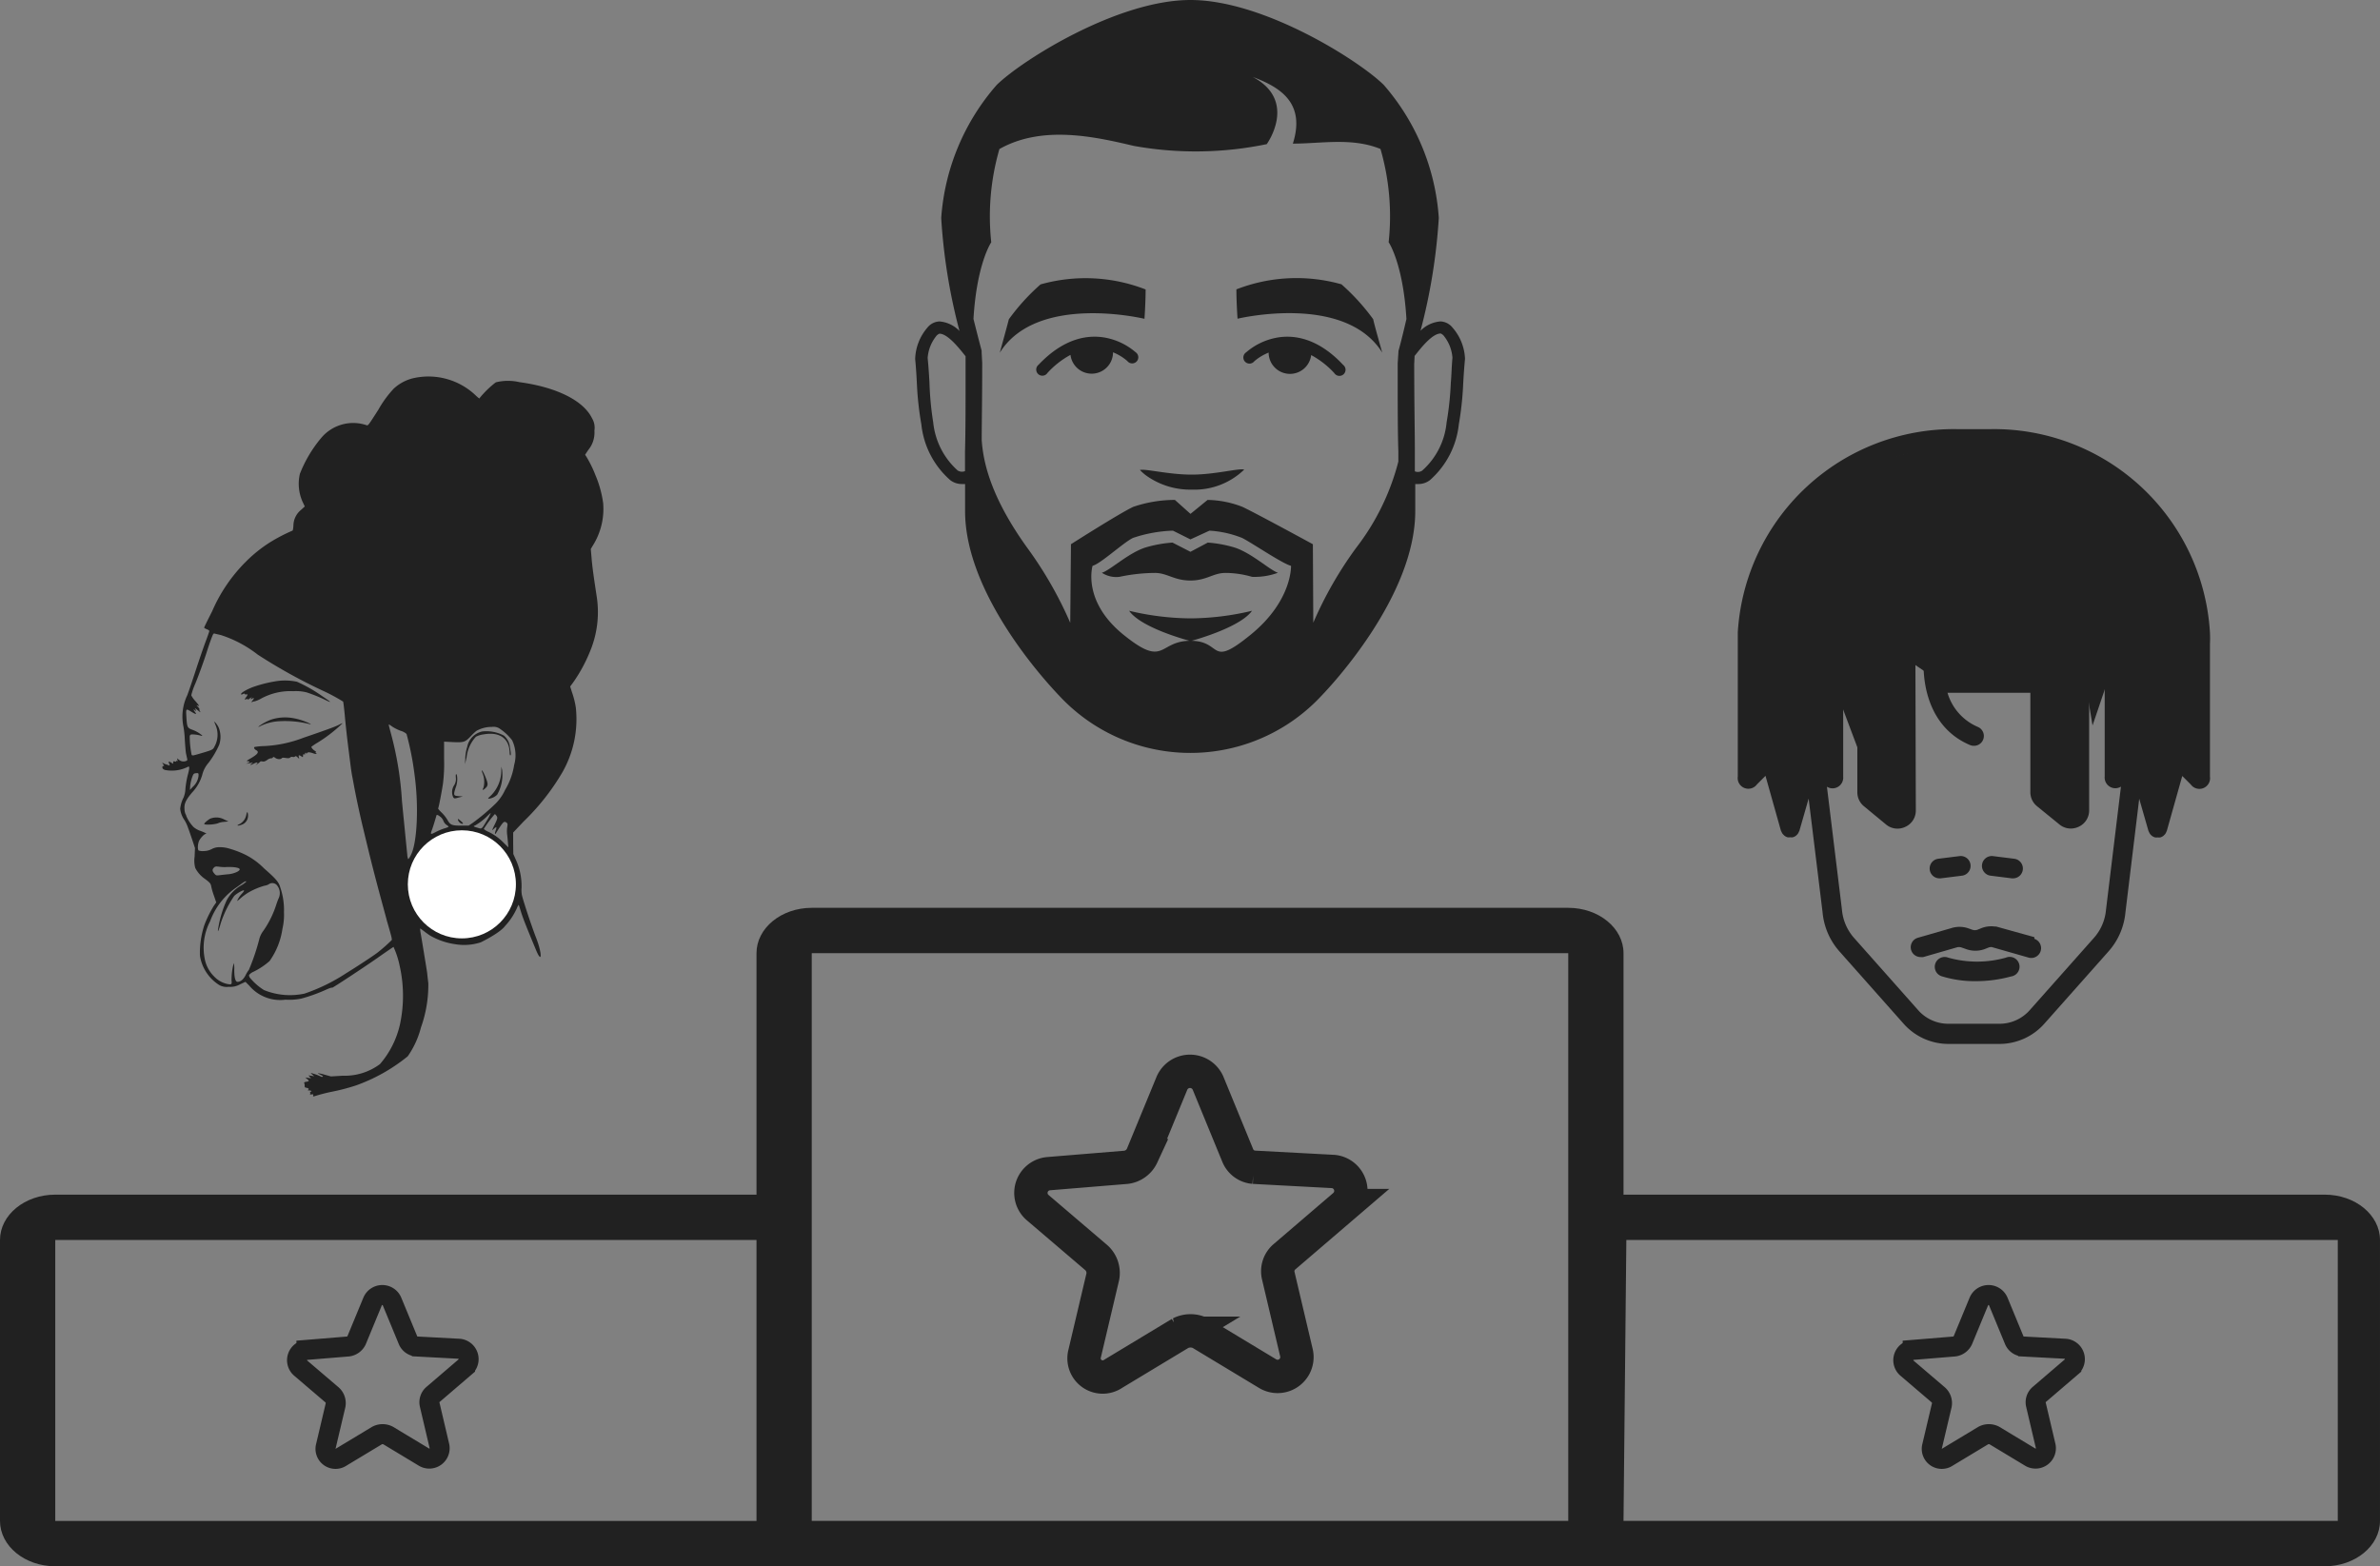 <svg xmlns="http://www.w3.org/2000/svg" width="178.401" height="117.414" viewBox="0 0 178.401 117.414">
  <rect x="0" y="0" width="178.401" height="117.414" fill="#808080" stroke="none"/>
  <g id="Group_3903" data-name="Group 3903" transform="translate(-90.8 -67.125)">
    <g id="noun_drake_534190_1_" data-name="noun_drake_534190 (1)" transform="translate(159.392 67.125)">
      <path id="Path_22897" data-name="Path 22897" d="M54.539,27.771a1.223,1.223,0,0,0-.911-.477,2.336,2.336,0,0,0-1.5.7,43.349,43.349,0,0,0,1.37-8.463,16.9,16.9,0,0,0-4.128-9.968C47.537,7.756,40.389,3.2,34.885,3.2S22.2,7.756,20.355,9.572A16.927,16.927,0,0,0,16.2,19.54a43.114,43.114,0,0,0,1.37,8.47,2.342,2.342,0,0,0-1.5-.715,1.223,1.223,0,0,0-.917.477,3.767,3.767,0,0,0-.905,2.342c.067.691.1,1.272.128,1.835a23.9,23.9,0,0,0,.336,3.07,6.448,6.448,0,0,0,2.171,4.177,1.413,1.413,0,0,0,.868.287,1.633,1.633,0,0,0,.238,0v2.03c0,6.384,6.348,13.1,7.069,13.851a13.411,13.411,0,0,0,19.636,0c.722-.746,7.039-7.467,7.039-13.851v-2.03a1.626,1.626,0,0,0,.226,0,1.413,1.413,0,0,0,.868-.287,6.476,6.476,0,0,0,2.171-4.177,23.846,23.846,0,0,0,.33-3.088c.031-.538.067-1.119.135-1.835A3.773,3.773,0,0,0,54.539,27.771Zm-4.061,1.718-.061.954c0,3.333,0,5.07.049,6.6v.758A17.826,17.826,0,0,1,47.3,44.27a28.741,28.741,0,0,0-3.21,5.608l-.031-5.883s-4.207-2.293-5.277-2.8a7.479,7.479,0,0,0-2.617-.52L34.885,41.72l-1.168-1.046a9.7,9.7,0,0,0-3.125.52c-1.07.508-4.666,2.8-4.666,2.8l-.055,5.889a29.267,29.267,0,0,0-3.217-5.614c-2.685-3.724-3.3-6.335-3.418-8.072,0-1.358.037-3.021.037-5.785l-.043-.795v-.128s-.269-1-.612-2.385c.251-4.177,1.333-5.742,1.333-5.742a18.138,18.138,0,0,1,.612-6.99c3.241-1.835,7.253-.9,10.09-.232a26.24,26.24,0,0,0,9.949-.135s2.348-3.241-1.052-5.039c2.14.8,3.957,1.994,3.009,5,2.14,0,4.421-.471,6.568.4a18.137,18.137,0,0,1,.612,6.99s1.082,1.572,1.333,5.754C50.754,28.5,50.491,29.465,50.479,29.489ZM34.885,49.553a20.308,20.308,0,0,1-4.6-.569c.856,1.223,4.018,2.11,4.525,2.25-2.354.049-1.835,2.067-4.953-.459s-2.312-5.161-2.312-5.161c.612-.159,2.275-1.718,3.027-2.091a10.316,10.316,0,0,1,3-.544l1.309.654,1.425-.654a7.785,7.785,0,0,1,2.446.544c.746.373,3.021,1.932,3.669,2.091,0,0,.11,2.611-3.021,5.161s-2.085.508-4.427.459c.508-.141,3.669-1.052,4.525-2.25A20.308,20.308,0,0,1,34.885,49.553ZM17.432,38.466A5.6,5.6,0,0,1,15.6,34.858a23.17,23.17,0,0,1-.281-2.99c-.031-.55-.067-1.137-.135-1.835a2.947,2.947,0,0,1,.612-1.6.612.612,0,0,1,.269-.22c.612,0,1.449,1.052,1.9,1.614l.061.079v.544c0,3.327,0,5.057-.043,6.586v1.48A.612.612,0,0,1,17.432,38.466ZM54.4,31.874a23.132,23.132,0,0,1-.318,3,5.517,5.517,0,0,1-1.835,3.608.575.575,0,0,1-.544.049V37.048c0-1.529-.043-3.266-.049-6.556l.031-.612.055-.067c.446-.563,1.272-1.614,1.9-1.614a.612.612,0,0,1,.269.22,2.948,2.948,0,0,1,.612,1.6C54.454,30.737,54.454,31.324,54.4,31.874Z" transform="translate(-14.24 -3.2)" fill="#212121"/>
      <path id="Path_22898" data-name="Path 22898" d="M34.356,44.562c-1.223-.251-3.088-.1-5.088,2.012a.459.459,0,1,0,.667.612,6.525,6.525,0,0,1,1.724-1.351,1.6,1.6,0,0,0,3.186-.1v-.092a3.712,3.712,0,0,1,1.076.654.459.459,0,1,0,.612-.667A4.843,4.843,0,0,0,34.356,44.562Z" transform="translate(-20.009 -19.233)" fill="#212121"/>
      <path id="Path_22899" data-name="Path 22899" d="M35.468,40.344s.086-1.223.086-2.2a12.42,12.42,0,0,0-7.876-.379A15.8,15.8,0,0,0,25.3,40.381c-.086.367-.679,2.507-.679,2.507C27.415,38.4,35.468,40.344,35.468,40.344Z" transform="translate(-18.272 -16.446)" fill="#212121"/>
      <path id="Path_22900" data-name="Path 22900" d="M56.893,44.563a4.843,4.843,0,0,0-2.2,1.082.459.459,0,1,0,.612.667,3.8,3.8,0,0,1,1.076-.648v.086a1.6,1.6,0,0,0,3.186.1A6.574,6.574,0,0,1,61.3,47.2a.459.459,0,1,0,.667-.612C59.981,44.465,58.11,44.312,56.893,44.563Z" transform="translate(-29.876 -19.233)" fill="#212121"/>
      <path id="Path_22901" data-name="Path 22901" d="M61.5,37.754a12.42,12.42,0,0,0-7.876.379c0,.972.086,2.2.086,2.2s8.054-1.939,10.848,2.544c0,0-.612-2.14-.679-2.507A16.239,16.239,0,0,0,61.5,37.754Z" transform="translate(-29.538 -16.442)" fill="#212121"/>
      <path id="Path_22902" data-name="Path 22902" d="M50.337,71.973c-.612-.2-1.963-1.474-3.241-1.89a9.308,9.308,0,0,0-2.018-.373l-1.3.691-1.345-.691a9.4,9.4,0,0,0-2.042.373c-1.284.416-2.617,1.694-3.253,1.89a1.975,1.975,0,0,0,1.315.306,13.16,13.16,0,0,1,2.66-.294c.923,0,1.437.569,2.66.569s1.694-.563,2.617-.569a7.166,7.166,0,0,1,2.006.294A5.088,5.088,0,0,0,50.337,71.973Z" transform="translate(-23.136 -29.038)" fill="#212121"/>
      <path id="Path_22903" data-name="Path 22903" d="M45.689,61.127c-1.743,0-3.455-.453-3.889-.349a3.78,3.78,0,0,0,.41.373,5.663,5.663,0,0,0,3.486,1.1,5.357,5.357,0,0,0,3.92-1.5C49.261,60.625,47.426,61.127,45.689,61.127Z" transform="translate(-24.946 -25.549)" fill="#212121"/>
    </g>
    <g id="noun_SoundCloud_Rapper_1936991" data-name="noun_SoundCloud Rapper_1936991" transform="translate(221.054 99.29)">
      <path id="Path_22887" data-name="Path 22887" d="M45.309,18.507A16.213,16.213,0,0,0,28.92,3.28H26.307A16.221,16.221,0,0,0,9.918,18.507c0,.289,0,.585,0,.882v9.93a.8.8,0,0,0,1.435.593l.641-.641,1.154,4.1.088.184a.721.721,0,0,0,.12.144l.056.056a.737.737,0,0,0,.232.12h0a.737.737,0,0,0,.2,0,.714.714,0,0,0,.2,0h0a.737.737,0,0,0,.24-.12l.04-.04a.569.569,0,0,0,.168-.24.7.7,0,0,0,.048-.1l.689-2.4L16.273,39.5a5.113,5.113,0,0,0,1.266,2.933l4.808,5.418a4.488,4.488,0,0,0,3.366,1.515h3.823A4.5,4.5,0,0,0,32.9,47.846l4.808-5.417a5.1,5.1,0,0,0,1.266-2.909l1.034-8.535.689,2.4a.713.713,0,0,0,.048.1.569.569,0,0,0,.168.24l.04.04a.737.737,0,0,0,.24.12h0a.714.714,0,0,0,.2,0,.737.737,0,0,0,.2,0h0a.737.737,0,0,0,.232-.12l.056-.056a.561.561,0,0,0,.16-.24.7.7,0,0,0,.04-.088l1.154-4.1.641.641a.8.8,0,0,0,1.435-.593V19.388C45.325,19.084,45.325,18.8,45.309,18.507ZM43.85,27.795l-.168-.168a.986.986,0,0,0-.681-.28l.289-5.009a.489.489,0,0,0-.465-.521.481.481,0,0,0-.521.465L41.943,28.4l-.577,2.06-.625-2.212-.3-8.583a.5.5,0,0,0-.5-.473.489.489,0,0,0-.473.5l.264,7.621a.986.986,0,0,0-.5.168.722.722,0,0,0-.136.088h0l-.2.2V18a.737.737,0,1,0-1.475,0V29.326a.8.8,0,0,0,1.218.753l-1.122,9.248a3.638,3.638,0,0,1-.906,2.092L31.8,46.837a3.021,3.021,0,0,1-2.26,1.018H25.7a3.013,3.013,0,0,1-2.26-1.018l-4.808-5.418a3.671,3.671,0,0,1-.906-2.108L16.6,30.087a.8.8,0,0,0,1.218-.753V22.77a.737.737,0,1,0-1.475,0v5.025l-.2-.2h0a.713.713,0,0,0-.136-.088.986.986,0,0,0-.5-.168l.272-7.621a.489.489,0,0,0-.473-.5.5.5,0,0,0-.5.473l-.313,8.575-.633,2.22-.577-2.06-.369-6.131a.465.465,0,0,0-.521-.465.489.489,0,0,0-.465.521l.28,5a.986.986,0,0,0-.681.289l-.168.168V18.587A14.746,14.746,0,0,1,26.307,4.738H28.92a14.746,14.746,0,0,1,14.914,13.84v.8Z" transform="translate(-9.91 -3.278)" fill="#212121"/>
      <path id="Path_22888" data-name="Path 22888" d="M25.378,16.518a.489.489,0,0,0,.489-.489A14.962,14.962,0,0,1,28.8,6.869a.492.492,0,0,0-.745-.641,15.66,15.66,0,0,0-3.206,9.809.489.489,0,0,0,.529.481Z" transform="translate(-12.876 -3.83)" fill="#212121"/>
      <ellipse id="Ellipse_269" data-name="Ellipse 269" cx="0.625" cy="0.625" rx="0.625" ry="0.625" transform="translate(11.877 13.137)" fill="#212121"/>
      <path id="Path_22889" data-name="Path 22889" d="M21.459,8.759a.5.5,0,0,0-.673-.184,13.793,13.793,0,0,0-6.58,7.7.489.489,0,0,0,.345.6h.128a.5.5,0,0,0,.473-.369,13.079,13.079,0,0,1,6.1-7.077.489.489,0,0,0,.208-.673Z" transform="translate(-10.76 -4.317)" fill="#212121"/>
      <ellipse id="Ellipse_270" data-name="Ellipse 270" cx="0.585" cy="0.585" rx="0.585" ry="0.585" transform="translate(2.933 12.84)" fill="#212121"/>
      <path id="Path_22890" data-name="Path 22890" d="M41.935,10.9a.494.494,0,1,0-.665.729,12.462,12.462,0,0,1,2.549,3.382.489.489,0,0,0,.449.289.5.5,0,0,0,.2-.04.489.489,0,0,0,.248-.649A13.215,13.215,0,0,0,41.935,10.9Z" transform="translate(-16.106 -4.766)" fill="#212121"/>
      <ellipse id="Ellipse_271" data-name="Ellipse 271" cx="0.529" cy="0.529" rx="0.529" ry="0.529" transform="translate(23.906 4.858)" fill="#212121"/>
      <path id="Path_22891" data-name="Path 22891" d="M25.452,23.567a.737.737,0,0,0-1.475,0V35.492l-1.4-1.162V23.567a.737.737,0,0,0-1.475,0V34.386a1.346,1.346,0,0,0,.489,1.042l1.659,1.37a1.338,1.338,0,0,0,.858.313,1.362,1.362,0,0,0,.577-.128,1.338,1.338,0,0,0,.8-1.226Z" transform="translate(-12.132 -7.161)" fill="#212121"/>
      <path id="Path_22892" data-name="Path 22892" d="M38.919,17.319a.737.737,0,0,0-.737.737v16.1l-1.4-1.162V22.232a.737.737,0,1,0-1.475,0v1.891H31.554V16.6a.493.493,0,1,0-.986,0v7.525H28.8a7.8,7.8,0,0,1,.064-1.763.737.737,0,1,0-1.451-.264c-.353,1.939-.1,5.947,3.366,7.413a.721.721,0,0,0,.289.056.737.737,0,0,0,.289-1.419,4.007,4.007,0,0,1-2.268-2.557H35.3v7.453a1.346,1.346,0,0,0,.489,1.042l1.683,1.37a1.338,1.338,0,0,0,.858.313,1.362,1.362,0,0,0,.577-.128,1.338,1.338,0,0,0,.8-1.226V18.056a.737.737,0,0,0-.793-.737Z" transform="translate(-13.362 -5.826)" fill="#212121"/>
      <ellipse id="Ellipse_272" data-name="Ellipse 272" cx="0.625" cy="0.625" rx="0.625" ry="0.625" transform="translate(17.078 8.272)" fill="#212121"/>
      <path id="Path_22893" data-name="Path 22893" d="M35.372,50.6,32.5,49.8h-.1a2.012,2.012,0,0,0-1.042.136l-.248.1a.569.569,0,0,1-.409,0l-.321-.112a2.028,2.028,0,0,0-1.258,0l-2.5.721a.737.737,0,0,0,.208,1.443.8.8,0,0,0,.208,0l2.5-.721a.561.561,0,0,1,.353,0l.321.112a2.044,2.044,0,0,0,1.459,0l.248-.1a.633.633,0,0,1,.248-.04l2.8.8a.737.737,0,0,0,.393-1.419Z" transform="translate(-13.125 -12.512)" fill="#212121"/>
      <path id="Path_22894" data-name="Path 22894" d="M33.684,52.7a8.014,8.014,0,0,1-4.328,0,.739.739,0,1,0-.489,1.394,8.343,8.343,0,0,0,2.581.369,9.907,9.907,0,0,0,2.622-.353.737.737,0,1,0-.386-1.41Z" transform="translate(-13.577 -13.08)" fill="#212121"/>
      <path id="Path_22895" data-name="Path 22895" d="M35,44.885h.1a.737.737,0,0,0,.088-1.467l-1.6-.2a.739.739,0,1,0-.184,1.467Z" transform="translate(-14.446 -11.209)" fill="#212121"/>
      <path id="Path_22896" data-name="Path 22896" d="M28.688,44.885l1.6-.2a.739.739,0,0,0-.184-1.467l-1.6.2a.737.737,0,0,0,.088,1.467Z" transform="translate(-13.477 -11.209)" fill="#212121"/>
      <path id="Path_22908" data-name="Path 22908" d="M11.017,28.813l1.618-.936,1.532,3.916,1.447-4.257,1.022.766.6-5.874L19.445,28.3l.426,2.3s2.384,2.469,2.384,1.788S22.6,20.64,22.6,20.64l2.128,1.447h7.492l1.192.341V30.6l1.7,1.788.426-13.877,1.192,7.237,1.618-4.768V28.3l1.788-.426A40.784,40.784,0,0,0,41.5,31.793,28.173,28.173,0,0,1,43.028,28.3l1.447.511V17.745s-2.809-13.536-15.41-13.2-15.856,7.1-15.856,7.1l-1.6,4.056Z" transform="translate(-10.13 -3.53)" fill="#212121"/>
    </g>
    <g id="Group_3900" data-name="Group 3900" transform="translate(102.967 95.344)">
      <path id="Path_22909" data-name="Path 22909" d="M34.088.159a3.249,3.249,0,0,0-1.616.813A8.115,8.115,0,0,0,31.32,2.549c-.794,1.239-.765,1.2-.9,1.161a3.106,3.106,0,0,0-1.645-.092A3.138,3.138,0,0,0,27.008,4.7a9.634,9.634,0,0,0-1.573,2.662,3.3,3.3,0,0,0,.208,2.105l.16.339-.281.256a1.543,1.543,0,0,0-.571,1.176c-.015.242-.044.382-.077.382a12.753,12.753,0,0,0-1.674.871,10.379,10.379,0,0,0-1.829,1.471,11.872,11.872,0,0,0-2.512,3.7c-.329.648-.6,1.2-.6,1.224s.087.082.194.121.194.1.194.135-.121.382-.271.779-.479,1.35-.731,2.124-.542,1.631-.648,1.907a3.713,3.713,0,0,0-.363,1.747,3.819,3.819,0,0,0,.077.629,7.667,7.667,0,0,1,.1.992c.029.45.068.91.092,1.016s.058.266.077.348c.034.14.024.165-.1.208a.525.525,0,0,1-.518-.106l-.14-.1.034.111c.029.092.019.106-.044.082s-.073-.015-.048.024,0,.044-.1.019-.126-.015-.126.073v.1l-.169-.1c-.179-.106-.2-.087-.121.116.044.116.039.126-.034.1-.048-.019-.15-.053-.223-.077a.7.7,0,0,1-.218-.1c-.073-.053-.068-.048,0,.068.1.155.1.189.024.16-.039-.015-.068.019-.068.092,0,.092.034.136.179.2a2.666,2.666,0,0,0,1.752-.242c.116-.048.111.116-.039.668a7.017,7.017,0,0,0-.165.973,1.892,1.892,0,0,1-.145.682,2.4,2.4,0,0,0-.247.832,1.786,1.786,0,0,0,.3.818,2.483,2.483,0,0,1,.252.508c.063.169.126.344.14.382s.116.334.223.653l.194.581-.029.653a2.114,2.114,0,0,0,.048.837,2.251,2.251,0,0,0,.745.837c.387.29.421.339.469.624a5.824,5.824,0,0,0,.2.658l.16.469L19,39.72a8.344,8.344,0,0,0-.716,1.442,6.635,6.635,0,0,0-.339,2.328,3.18,3.18,0,0,0,1.428,2.178,1.125,1.125,0,0,0,.726.145,1.474,1.474,0,0,0,.857-.189l.4-.184.281.281a3.029,3.029,0,0,0,2.725,1.055,4.426,4.426,0,0,0,1.186-.082,12.3,12.3,0,0,0,1.81-.648c.29-.131.474-.194.5-.165s2.425-1.558,3.334-2.192c.673-.474,1.239-.861,1.263-.866a6.471,6.471,0,0,1,.45,1.37,10.238,10.238,0,0,1,.044,4.384,6.847,6.847,0,0,1-1.51,3.029,4.426,4.426,0,0,1-2.8.871l-.871.053-.479-.131a2.813,2.813,0,0,0-.5-.111c-.01.015.068.063.174.111s.2.106.2.126c0,.048-.116.053-.16.01a4.254,4.254,0,0,0-.736-.261c-.024,0,.019.053.1.121l.145.121-.218-.034-.218-.029.1.111.1.106-.218-.029-.218-.034.131.111a.441.441,0,0,1,.136.15c0,.019-.087.048-.194.063-.126.019-.179.048-.155.087a.471.471,0,0,1,.034.2c0,.116.024.15.121.16.165.024.237.1.145.155-.053.034-.034.048.087.048.16,0,.223.092.073.1-.053,0-.063.015-.029.029s.048.048.019.106-.029.082.1.063.145-.01.126.077-.015.092.126.048a13.021,13.021,0,0,1,1.287-.329,15.274,15.274,0,0,0,1.791-.469,13.119,13.119,0,0,0,3.881-2.183,6.637,6.637,0,0,0,.992-2.163,9.443,9.443,0,0,0,.552-3.329c-.029-.218-.063-.518-.077-.663s-.053-.387-.077-.532-.111-.682-.194-1.186-.179-1.094-.218-1.307a2.409,2.409,0,0,1-.048-.4c.024-.019.453.342.745.527a5.2,5.2,0,0,0,1.85.643A4.017,4.017,0,0,0,39,42.476c1.548-.776,1.8-1.207,1.8-1.207a4.834,4.834,0,0,0,.89-1.326c.068-.169.14-.29.15-.271s.073.208.135.407c.16.537.339.992,1.161,2.976.46,1.1.465.271.024-.871-.363-.929-.987-2.816-1.089-3.276a2.2,2.2,0,0,1-.019-.513,4.761,4.761,0,0,0-.45-2.158l-.169-.382-.01-.8,0-.808.779-.823a17.187,17.187,0,0,0,2.9-3.673,8.045,8.045,0,0,0,1.016-4.888,6.336,6.336,0,0,0-.29-1.142l-.131-.421.242-.329a11.534,11.534,0,0,0,1.239-2.284,7.642,7.642,0,0,0,.508-4.128c-.252-1.641-.339-2.294-.387-2.908l-.058-.658.135-.227a5.167,5.167,0,0,0,.794-3.2A8.162,8.162,0,0,0,47.6,7.481a9.125,9.125,0,0,0-.668-1.374l-.116-.179.237-.358a2.036,2.036,0,0,0,.46-1.447,1.38,1.38,0,0,0-.184-.939C46.68,1.862,44.672.865,41.9.488A3.8,3.8,0,0,0,40.123.5a7.229,7.229,0,0,0-1.2,1.161c0,.087-.082.039-.324-.194A5.133,5.133,0,0,0,34.088.159ZM19.522,19.448a8.958,8.958,0,0,1,2.758,1.466,40.408,40.408,0,0,0,4.912,2.72,13.626,13.626,0,0,1,1.486.8c.019.048.068.45.111.9.087.944.169,1.708.31,2.807.053.426.121.958.15,1.186s.073.518.1.653.092.479.145.774c.189,1,.445,2.187.653,3.049.039.16.179.745.315,1.307.373,1.544.687,2.768,1.239,4.791.121.45.237.866.247.919s.082.281.145.508c.223.769.256.929.223.987a12.647,12.647,0,0,1-1.055.929c-.339.261-1.621,1.1-2.323,1.529a13.767,13.767,0,0,1-3.155,1.549,5.18,5.18,0,0,1-3.039-.266,4.308,4.308,0,0,1-1.045-.915.322.322,0,0,1-.073-.218.942.942,0,0,1,.348-.247,5.46,5.46,0,0,0,1.19-.794,5.549,5.549,0,0,0,.963-2.41,4.607,4.607,0,0,0,.116-1.258,5.2,5.2,0,0,0-.281-1.863c-.111-.392-.324-.639-1.22-1.423a5.32,5.32,0,0,0-1.36-1,7.24,7.24,0,0,0-1.374-.513,2.241,2.241,0,0,0-.557-.068,1.224,1.224,0,0,0-.624.14,1.3,1.3,0,0,1-.6.15,1.022,1.022,0,0,1-.377-.039c-.092-.068-.077-.479.029-.721.087-.2.387-.523.494-.523.131,0-.039-.1-.377-.223a1.6,1.6,0,0,1-.537-.3,2.763,2.763,0,0,1-.542-.832.211.211,0,0,0-.053-.131,1,1,0,0,1-.077-.368c-.034-.407.092-.682.561-1.244a3.241,3.241,0,0,0,.769-1.331,2.13,2.13,0,0,1,.469-.9,6.556,6.556,0,0,0,.808-1.37,1.894,1.894,0,0,0-.039-1.263,1.56,1.56,0,0,0-.237-.368l-.116-.106.116.281a1.824,1.824,0,0,1-.087,1.612c-.116.237-.145.247-1.244.566-.358.106-.416.111-.465.048A6.825,6.825,0,0,1,17.179,27a.191.191,0,0,1,.121-.106,2.339,2.339,0,0,1,.736.1c.044.015.082,0,.082-.019a2.381,2.381,0,0,0-.784-.445c-.339-.135-.358-.189-.407-.958-.039-.629-.039-.629.382-.373.353.213.416.213.256,0-.073-.092-.111-.169-.082-.169a.1.1,0,0,1,.077.048.113.113,0,0,0,.077.048c.024,0,.01-.058-.039-.135-.073-.106-.039-.092.174.087.2.16.242.184.184.092-.044-.068-.068-.14-.048-.155s-.034-.1-.111-.184c-.121-.131-.126-.145-.029-.1.169.087.126,0-.184-.358a1.736,1.736,0,0,1-.29-.411,4.975,4.975,0,0,1,.29-.847c.184-.426.658-1.723.871-2.4.111-.358.271-.823.353-1.031.126-.339.155-.377.247-.348C19.11,19.356,19.323,19.4,19.522,19.448ZM32.4,26.335a3.306,3.306,0,0,0,.586.286,1.137,1.137,0,0,1,.445.237,21.922,21.922,0,0,1,.6,3.058c.324,2.337.2,5.076-.266,6-.092.194-.189.334-.213.324a1.08,1.08,0,0,1-.068-.353c-.044-.411-.155-1.549-.252-2.531-.044-.411-.106-1.079-.145-1.476a24.9,24.9,0,0,0-.828-5.062c-.092-.339-.165-.629-.165-.644C32.1,26.131,32.157,26.16,32.4,26.335Zm8.048.15a3.823,3.823,0,0,1,.9.852A2.616,2.616,0,0,1,41.5,29.17a5.189,5.189,0,0,1-.682,1.883,3.559,3.559,0,0,1-.726,1.04,15.829,15.829,0,0,1-1.708,1.437l-.3.2-.576,0c-.687,0-.808-.053-1.021-.445a2.662,2.662,0,0,0-.426-.532c-.155-.15-.276-.29-.261-.315.044-.068.261-1.2.358-1.829a12.013,12.013,0,0,0,.087-1.873v-1.3l.678.034c.818.034.9,0,1.321-.44a4.087,4.087,0,0,1,.421-.4,2.341,2.341,0,0,1,1.166-.3A.839.839,0,0,1,40.452,26.485ZM17.837,30.017a1.3,1.3,0,0,1-.421.8l-.223.237.019-.3a3.112,3.112,0,0,1,.136-.615c.1-.286.131-.315.261-.334C17.837,29.775,17.852,29.79,17.837,30.017ZM39.46,33.332c-.4.673-.382.653-.663.571-.387-.116-.392-.116-.213-.194a4.354,4.354,0,0,0,.944-.74c.106-.106.2-.189.213-.174A3.315,3.315,0,0,1,39.46,33.332Zm.7-.358c.111.155.1.218-.116.663a4.117,4.117,0,0,0-.194.431c0,.015.063-.034.145-.111s.155-.126.169-.111a.59.59,0,0,1-.053.252c-.087.252-.063.339.044.165.527-.842.581-.9.779-.75.077.058.082.1.044.329a2.139,2.139,0,0,0-.01.527c.019.145.048.431.063.629l.034.363-.329-.319a4.041,4.041,0,0,0-1.152-.842,1.306,1.306,0,0,1-.363-.218,8.381,8.381,0,0,1,.823-1.113C40.065,32.868,40.118,32.916,40.157,32.974Zm-4.181.1a.818.818,0,0,1,.223.315.626.626,0,0,0,.247.3c.092.058.15.121.126.136a1.762,1.762,0,0,1-.329.121,4.257,4.257,0,0,0-.639.271c-.392.2-.406.194-.261-.2.053-.14.14-.421.2-.619s.116-.392.126-.431C35.69,32.892,35.791,32.926,35.975,33.076ZM19.812,36.841c.619-.039,1.113.034,1.113.169s-.431.324-.842.363c-.213.019-.513.053-.663.073-.256.029-.271.024-.4-.126-.16-.184-.165-.3-.029-.44.092-.092.136-.1.4-.068A3.181,3.181,0,0,0,19.812,36.841Zm1.6,1.094a2.208,2.208,0,0,1-.421.3,2.816,2.816,0,0,0-1.05,1.108,8.142,8.142,0,0,0-.634,2.134c-.024.189-.019.2.029.1.029-.068.106-.3.169-.532A7.922,7.922,0,0,1,20.514,39c.213-.208.678-.465.731-.411.019.019-.039.116-.136.218a1.861,1.861,0,0,0-.377.566c0,.019.111-.068.247-.189a4.346,4.346,0,0,1,.532-.4,5.183,5.183,0,0,1,1.282-.552.8.8,0,0,0,.3-.1.463.463,0,0,1,.59.029.923.923,0,0,1,.179.978c-.039.077-.116.276-.174.445a7.355,7.355,0,0,1-.992,2.033,1.74,1.74,0,0,0-.286.557,16.362,16.362,0,0,1-.794,2.362,2.4,2.4,0,0,0-.252.411c-.169.324-.368.484-.6.494-.16,0-.247-.3-.247-.9a1.9,1.9,0,0,0-.034-.508,4.634,4.634,0,0,0-.169,1.3c.034.3,0,.329-.324.266a1.92,1.92,0,0,1-.982-.561,2.5,2.5,0,0,1-.7-1.3,4.3,4.3,0,0,1,.4-2.841,5.213,5.213,0,0,1,1.95-2.521c.145-.1.353-.252.465-.334C21.327,37.9,21.409,37.867,21.409,37.935Z" transform="translate(-15.124 -0.06)" fill="#212121"/>
      <path id="Path_22910" data-name="Path 22910" d="M139.547,471.142a9.7,9.7,0,0,0-1.655.436c-.547.223-.9.455-.823.532.015.015.073,0,.131-.029.082-.044.116-.044.145,0s.068.044.111.024c.111-.039.106.058-.015.208s-.126.227,0,.16c.063-.034.1-.034.111,0s.073.01.145-.048a.45.45,0,0,1,.169-.1c.019,0,0,.019-.034.048s-.053.058-.034.077.063,0,.106-.029c.1-.087.155-.019.063.082-.136.16-.155.223-.053.169a.307.307,0,0,1,.16-.044,1.961,1.961,0,0,0,.474-.2,4.581,4.581,0,0,1,2.429-.561,3.293,3.293,0,0,1,.992.087,11.441,11.441,0,0,1,1.389.561c.547.271.484.189-.2-.266a10.932,10.932,0,0,0-1.907-1.089A4.3,4.3,0,0,0,139.547,471.142Z" transform="translate(-131.157 -448.274)" fill="#212121"/>
      <path id="Path_22911" data-name="Path 22911" d="M165.617,528.227a3.5,3.5,0,0,0-.508.121,3.805,3.805,0,0,0-.944.513c-.019.034-.015.048.01.034a3.679,3.679,0,0,1,1.52-.421,7.534,7.534,0,0,1,2.3.218c.073.024.082.019.044-.024a4.8,4.8,0,0,0-1.345-.436A3.478,3.478,0,0,0,165.617,528.227Z" transform="translate(-156.941 -502.629)" fill="#212121"/>
      <path id="Path_22912" data-name="Path 22912" d="M151.469,537.226c-.281.145-1,.406-2.637.963a9.356,9.356,0,0,1-2.971.629,4.723,4.723,0,0,0-.707.068c-.077.048-.015.169.126.242.237.131.121.3-.44.624-.286.165-.319.2-.2.2.169,0,.169.073,0,.14l-.135.053.145-.024a1.986,1.986,0,0,0,.266-.053l.121-.029-.116.1c-.14.126-.087.126.165,0s.353-.126.237.01l-.092.106.155-.111a.928.928,0,0,0,.189-.155c.015-.029.092-.034.169-.019.111.024.194,0,.363-.116a.584.584,0,0,1,.281-.121.13.13,0,0,0,.126-.048c.053-.068.073-.068.194.019.155.111.4.126.479.029.039-.048.116-.053.3-.024s.271.024.334-.034a.193.193,0,0,1,.189-.044.2.2,0,0,0,.174-.029c.058-.048.092-.034.194.058l.126.116-.034-.135c-.039-.155.019-.169.194-.053.116.077.121.077.121-.048s.073-.169.111-.068c.015.034.029.015.029-.048,0-.111.1-.155.1-.048,0,.039.024.024.053-.019.053-.1.208-.092.489.01.184.068.31.034.184-.048-.063-.044-.063-.048,0-.048.039,0,0-.044-.082-.1-.131-.077-.257-.227-.257-.3a4.654,4.654,0,0,1,.479-.319,11,11,0,0,0,1.868-1.452A1.694,1.694,0,0,0,151.469,537.226Z" transform="translate(-138.239 -511.111)" fill="#212121"/>
      <path id="Path_22913" data-name="Path 22913" d="M132.2,675.209a.985.985,0,0,1-.537.692c-.237.1-.087.135.165.039a.7.7,0,0,0,.5-.6.823.823,0,0,0-.024-.319C132.271,674.953,132.246,675,132.2,675.209Z" transform="translate(-125.908 -642.329)" fill="#212121"/>
      <path id="Path_22914" data-name="Path 22914" d="M80.421,683.278c-.2.131-.421.324-.421.377,0,.107.871.053,1.084-.068a1.577,1.577,0,0,1,.416-.082l.315-.029-.29-.136A1.233,1.233,0,0,0,80.421,683.278Z" transform="translate(-76.86 -650.117)" fill="#212121"/>
      <path id="Path_22915" data-name="Path 22915" d="M485.307,549.435a1.454,1.454,0,0,0-1.142,1.152,3.147,3.147,0,0,0-.145.837l-.019.46.116-.508a2.719,2.719,0,0,1,.7-1.544,1.732,1.732,0,0,1,.566-.174c.949-.169,1.607.111,1.858.779a1.87,1.87,0,0,1,.1.527c0,.145.024.266.048.266.068,0,.063-.155-.024-.6a1.291,1.291,0,0,0-.455-.886A2.809,2.809,0,0,0,485.307,549.435Z" transform="translate(-461.309 -522.826)" fill="#212121"/>
      <path id="Path_22916" data-name="Path 22916" d="M520.8,604.819a2.634,2.634,0,0,1-.784,1.854c-.232.213-.242.223-.121.223a1.032,1.032,0,0,0,.6-.3,2.972,2.972,0,0,0,.368-1.853l-.053-.242Z" transform="translate(-495.393 -575.249)" fill="#212121"/>
      <path id="Path_22917" data-name="Path 22917" d="M510,610.278a.983.983,0,0,0,.077.242,1.718,1.718,0,0,1,.048,1.026.391.391,0,0,0-.058.179.564.564,0,0,0,.194-.131c.218-.194.223-.319.029-.808C510.14,610.418,510,610.166,510,610.278Z" transform="translate(-486.051 -580.722)" fill="#212121"/>
      <path id="Path_22918" data-name="Path 22918" d="M464.243,616.258a.869.869,0,0,1-.131.576.925.925,0,0,0-.063.9c.082.1.087.1.4.015l.315-.082-.315-.024c-.387-.029-.4-.068-.223-.629a1.726,1.726,0,0,0,.1-.91C464.267,615.9,464.219,615.992,464.243,616.258Z" transform="translate(-442.24 -586.184)" fill="#212121"/>
      <path id="Path_22919" data-name="Path 22919" d="M473,685.669a.445.445,0,0,0,.319.3c.106,0,.073-.063-.131-.237C473.019,685.587,473,685.582,473,685.669Z" transform="translate(-450.842 -652.435)" fill="#212121"/>
      <ellipse id="Ellipse_273" data-name="Ellipse 273" cx="4.051" cy="4.051" rx="4.051" ry="4.051" transform="translate(18.403 34.02)" fill="#fff"/>
    </g>
    <g id="Group_3902" data-name="Group 3902" transform="translate(90.8 135.178)">
      <g id="noun_competition_2724337" transform="translate(0 0)">
        <path id="Path_22907" data-name="Path 22907" d="M178.892,124.932H126.33v-18.1c0-1.88-1.855-3.4-4.142-3.4H65.482c-2.288,0-4.142,1.524-4.142,3.4v18.1H8.776c-2.288,0-4.142,1.524-4.142,3.4v21.057c0,1.88,1.855,3.4,4.142,3.4H178.892c2.288,0,4.142-1.524,4.142-3.4V128.335C183.035,126.456,181.179,124.932,178.892,124.932Zm-170.116,3.4H61.34v21.057H8.776Zm56.706,3.4v-24.9h56.706v42.555H65.482Zm114.389,17.654H126.33l.212-21.057h53.329Z" transform="translate(-4.634 -103.434)" fill="#212121"/>
      </g>
      <path id="Path_22886" data-name="Path 22886" d="M39.957,20.849a1.538,1.538,0,0,1,.478,1.435L39.08,28.025a1.4,1.4,0,0,0,2.153,1.515l5.023-3.03a1.689,1.689,0,0,1,1.515,0l5.023,3.03a1.449,1.449,0,0,0,2.153-1.595L53.592,22.2a1.424,1.424,0,0,1,.478-1.435l4.465-3.827a1.461,1.461,0,0,0-.8-2.552l-5.98-.319a1.418,1.418,0,0,1-1.2-.877L48.33,7.772a1.473,1.473,0,0,0-2.711,0l-2.233,5.422a1.533,1.533,0,0,1-1.2.877l-5.821.478a1.449,1.449,0,0,0-.8,2.552Z" transform="translate(42.226 5.377)" fill="none" stroke="#212121" stroke-width="2.5"/>
      <path id="Path_22920" data-name="Path 22920" d="M37.688,14.365a.825.825,0,0,1,.256.769l-.727,3.077a.751.751,0,0,0,1.154.812L41.065,17.4a.905.905,0,0,1,.812,0l2.693,1.624a.777.777,0,0,0,1.154-.855L45,15.092a.763.763,0,0,1,.256-.769l2.394-2.052a.783.783,0,0,0-.427-1.368l-3.206-.171a.76.76,0,0,1-.641-.47l-1.2-2.906a.789.789,0,0,0-1.453,0l-1.2,2.906a.822.822,0,0,1-.641.47l-3.12.256a.777.777,0,0,0-.427,1.368Z" transform="translate(-12.792 22.148)" fill="none" stroke="#212121" stroke-width="1.5"/>
      <path id="Path_22921" data-name="Path 22921" d="M37.688,14.365a.825.825,0,0,1,.256.769l-.727,3.077a.751.751,0,0,0,1.154.812L41.065,17.4a.905.905,0,0,1,.812,0l2.693,1.624a.777.777,0,0,0,1.154-.855L45,15.092a.763.763,0,0,1,.256-.769l2.394-2.052a.783.783,0,0,0-.427-1.368l-3.206-.171a.76.76,0,0,1-.641-.47l-1.2-2.906a.789.789,0,0,0-1.453,0l-1.2,2.906a.822.822,0,0,1-.641.47l-3.12.256a.777.777,0,0,0-.427,1.368Z" transform="translate(107.61 22.148)" fill="none" stroke="#212121" stroke-width="1.5"/>
    </g>
  </g>
</svg>
